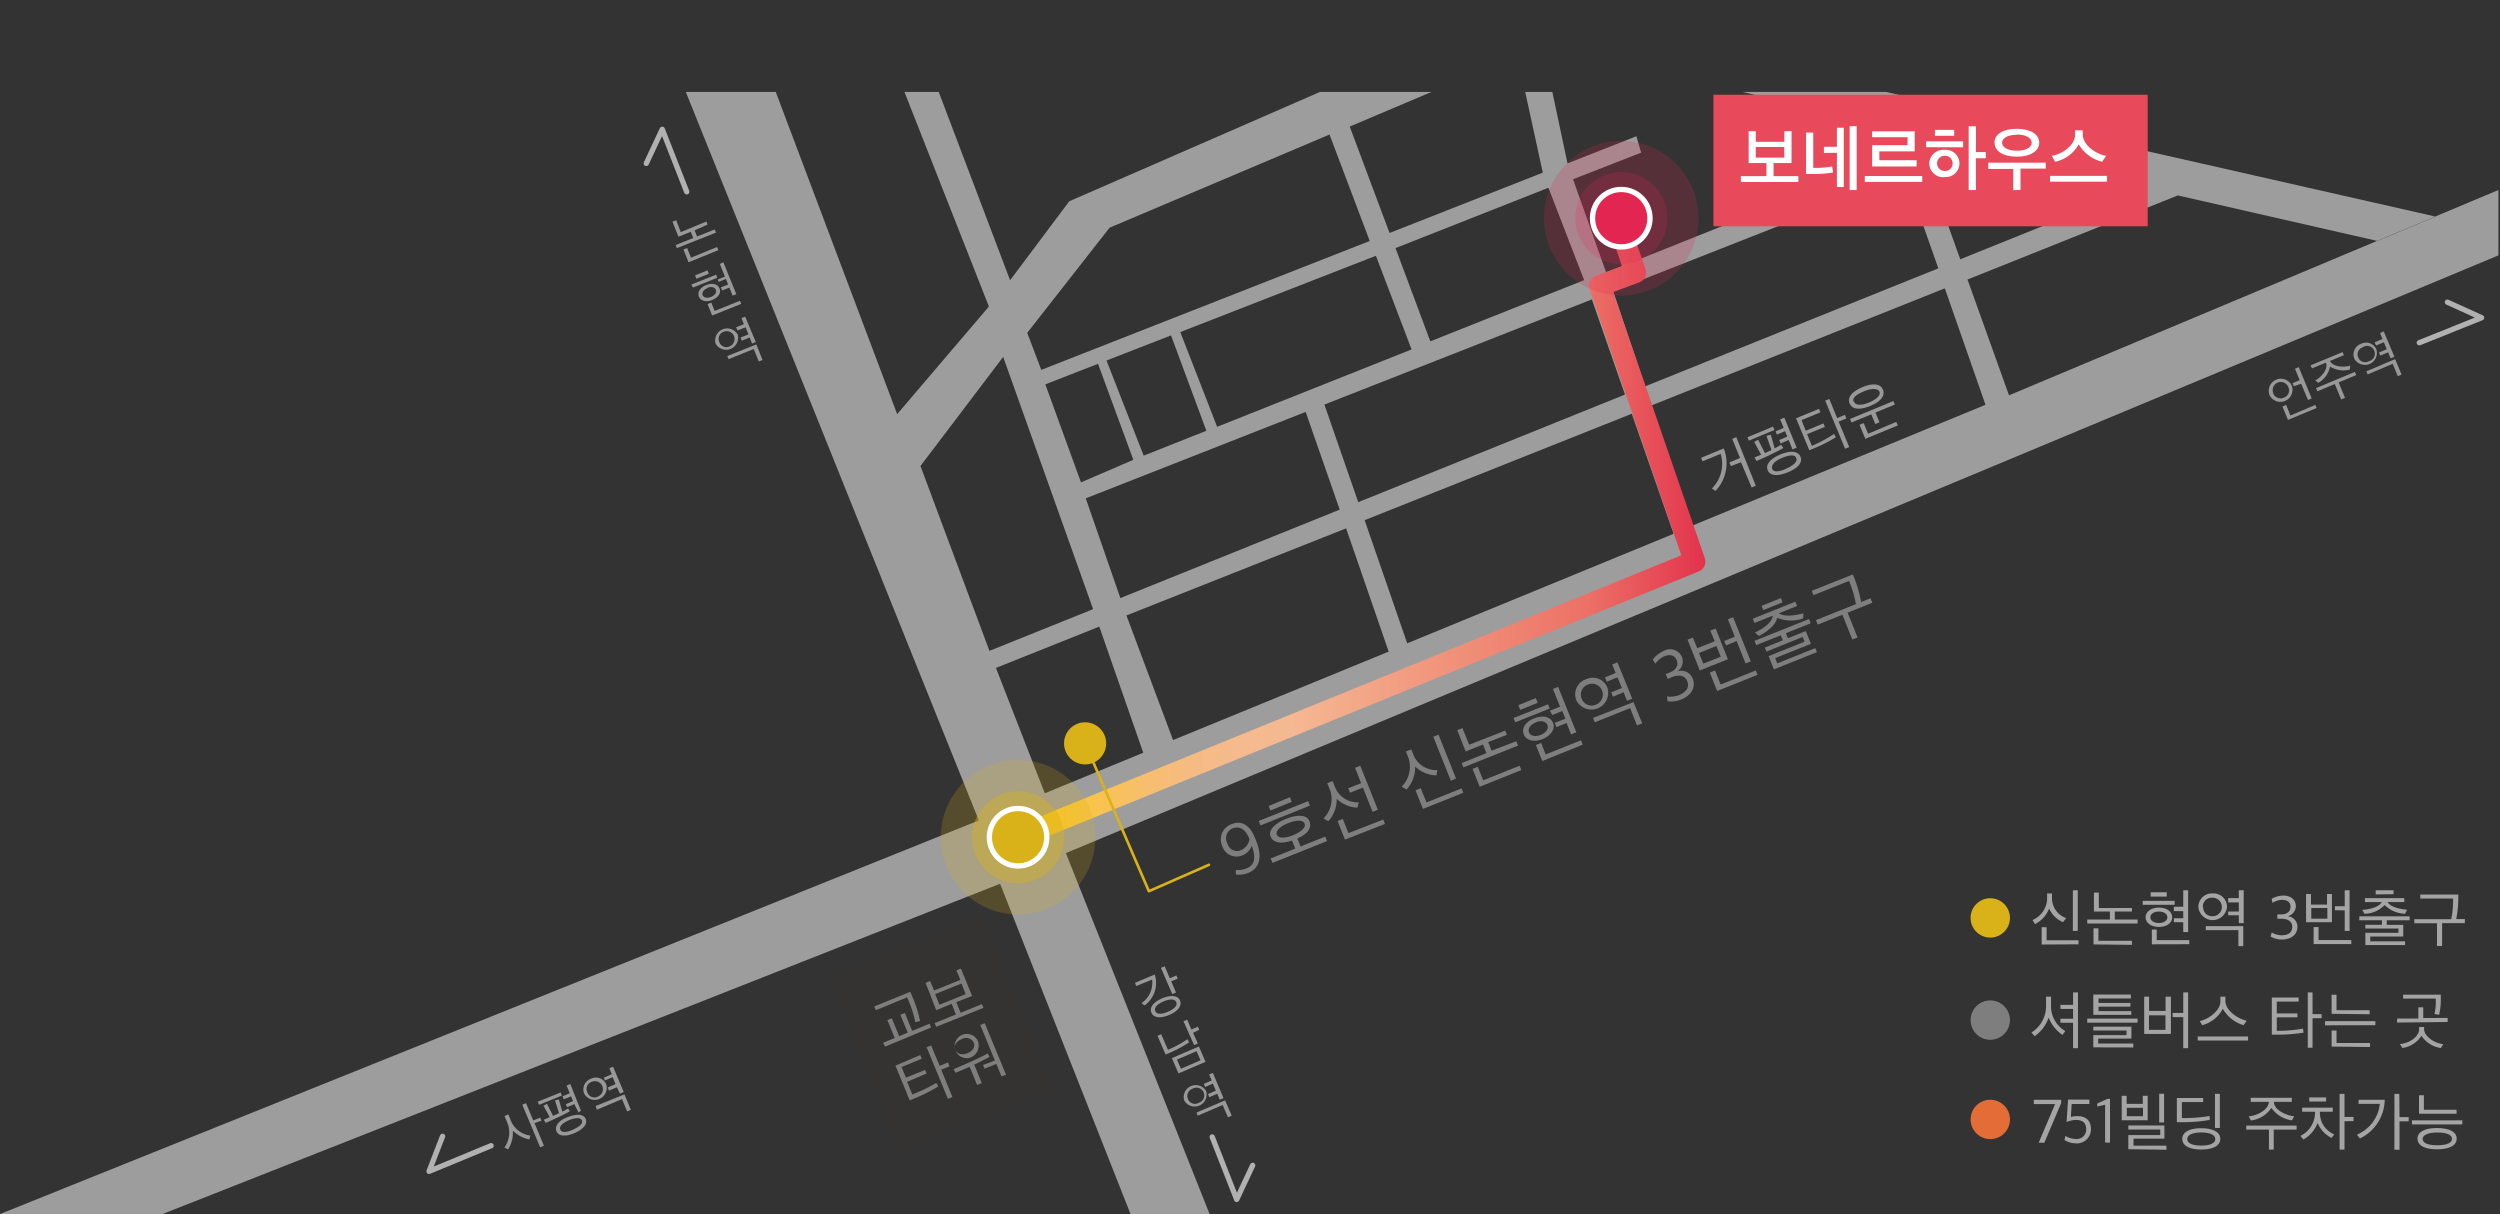 <svg id="Layer_1" data-name="Layer 1" xmlns="http://www.w3.org/2000/svg" xmlns:xlink="http://www.w3.org/1999/xlink" viewBox="0 0 234.88 114.09"><rect x="0" y="0" width="234.88" height="114.09" fill="#333333" stroke="none"/><defs><style>.cls-1,.cls-15,.cls-17{fill:none;}.cls-2{clip-path:url(#clip-path);}.cls-3{fill:#e4e4e4;fill-rule:evenodd;opacity:0.6;}.cls-4{fill:#e8495b;}.cls-5{fill:#fff;}.cls-6{fill:#989898;}.cls-7{fill:#533723;opacity:0.08;}.cls-8{fill:#7e7e7f;}.cls-9{fill:url(#linear-gradient);}.cls-10,.cls-11{fill:#e32551;}.cls-10,.cls-12{opacity:0.2;}.cls-11,.cls-14{stroke:#fff;stroke-miterlimit:10;}.cls-11,.cls-14,.cls-15{stroke-width:0.5px;}.cls-12,.cls-13,.cls-14,.cls-16{fill:#d9b118;}.cls-13{opacity:0.4;}.cls-15{stroke:#b2b1b1;}.cls-15,.cls-17{stroke-linecap:round;stroke-linejoin:round;}.cls-17{stroke:#d9b118;stroke-width:0.25px;}.cls-18{fill:#e36c37;}.cls-19{fill:#a4a4a4;}</style><clipPath id="clip-path" transform="translate(-4.04 8.64)"><rect class="cls-1" width="238.77" height="105.45"/></clipPath><linearGradient id="linear-gradient" x1="98.98" y1="42.11" x2="164.2" y2="42.11" gradientUnits="userSpaceOnUse"><stop offset="0" stop-color="#fccf00"/><stop offset="0.01" stop-color="#fcce09"/><stop offset="0.07" stop-color="#fac733"/><stop offset="0.14" stop-color="#f8c255"/><stop offset="0.2" stop-color="#f7be70"/><stop offset="0.26" stop-color="#f6bb83"/><stop offset="0.33" stop-color="#f5ba8e"/><stop offset="0.4" stop-color="#f5b992"/><stop offset="0.83" stop-color="#ec7166"/><stop offset="1" stop-color="#e3334d"/></linearGradient></defs><title>map</title><g class="cls-2"><path class="cls-3" d="M238.92,9.15,192.79,28.5l-3.9-10.88,19.76-7.9L227.41,14l5.46-2.29L148.31-7.47l-.23-1.09h-2.62l.2.88L104.5,10.27l-5.56,7.42L89.17-8.09H85.83L96.95,20.16,88.33,30.27,73.67-8.64H65L96,68.44l-92,37H19.26L98,74.39l12.27,31.07h7.43L104.18,71.51,238.92,15.29Zm-33.77-.26-16.94,6.83L183.94,3.81Zm-19,7.68L158.6,27.66l-3-8.95L183.09,7.89Zm-49.49,7.62-18.27,7.27-3.46-8.9,18.38-7.17Zm-1.51-9.52L149.52,9l3.35,8.68-14.45,5.75ZM117.38,31.83l-5.89,2.34L108,25.23l6.06-2.36Zm-6.86,2.73-4.92,2.12-3.35-9.21,4.95-1.93Zm16.19-4.5,3.2,9.18L109.3,47.55l-3.25-9.37Zm1.76-.69,25.13-9.88,3.11,8.94L131.65,38.54Zm53-26.15,1,2.74-27.53,11-3.11-8.76,6.4-2.5-.45-1.54-6.47,2.55L148.95-4.41ZM146.59-3.42l2.4,11-14.4,5.67-3.74-10Zm-38.3,16.17L128.95,4,132.73,14,101.87,26.11l-1.32-3.48ZM90.52,35.14l7.77-10.25,8.45,23.7L97,52.51ZM102.2,65.89,97.61,54.11l9.71-3.88,4.13,11.85Zm12.05-5-4.38-11.71L130.51,41l4,11.58Zm22-9.09-4-11.57,25.1-10,3.93,11.28Zm26.79-11.06-3.84-11.29,27.56-11,3.82,10.94Z" transform="translate(-4.04 8.64)"/></g><rect class="cls-4" x="160.98" y="8.9" width="40.8" height="12.36"/><path class="cls-5" d="M170.67,6.68V7.91H173v.55h-5.4V7.91H170V6.68h-1.67v-3H169v1h2.68v-1h.68v3Zm1-1.51H169v1h2.68Z" transform="translate(-4.04 8.64)"/><path class="cls-5" d="M174.31,7.71h-.59V3.82h.68V7.13A8.8,8.8,0,0,0,176.17,7l.1.57A12.12,12.12,0,0,1,174.31,7.71Zm2.31,1.22V5.72H175.4V5.15h1.22V3.36h.65V8.93Zm1.2.29v-6h.66v6Z" transform="translate(-4.04 8.64)"/><path class="cls-5" d="M179.24,8.45V7.9h5.4v.55ZM179.93,7V5h3.33V4.25h-3.33V3.7h4V5.58h-3.32v.83h3.5V7Z" transform="translate(-4.04 8.64)"/><path class="cls-5" d="M185,5.19V4.64h3.48v.56ZM186.74,8a1.3,1.3,0,0,1-1.44-1.28,1.32,1.32,0,0,1,1.44-1.28,1.28,1.28,0,1,1,0,2.55Zm-.91-4.44h1.81v.56h-1.81ZM186.74,6a.71.71,0,1,0,0,1.42.69.69,0,0,0,.75-.71A.7.7,0,0,0,186.74,6Zm2.94-.35h.93v.58h-.93V9.22H189v-6h.69Z" transform="translate(-4.04 8.64)"/><path class="cls-5" d="M193.19,9.23v-2h-2.35V6.64h5.4v.56h-2.37v2Zm.34-3.15c-1.29,0-2.1-.52-2.1-1.32s.81-1.3,2.1-1.3,2.1.53,2.1,1.3S194.83,6.08,193.53,6.08Zm0-2.06c-.86,0-1.39.32-1.39.75s.53.75,1.39.75,1.39-.31,1.39-.75S194.39,4,193.53,4Z" transform="translate(-4.04 8.64)"/><path class="cls-5" d="M196.64,8.43V7.88H202v.55Zm4.9-1.87a3.56,3.56,0,0,1-2.2-1.64,3.33,3.33,0,0,1-2.21,1.64L196.8,6c1-.15,2.2-1,2.2-2V3.6h.72V4c0,1,1.3,1.87,2.2,2Z" transform="translate(-4.04 8.64)"/><path class="cls-6" d="M165.22,37.48l-.35-.22A3.25,3.25,0,0,0,165.7,34l-1.7.7-.14-.33,2.13-.88A3.79,3.79,0,0,1,165.22,37.48Zm1.44-2.33-.14-.34,1-.42-.74-1.8.39-.16L169,37l-.39.16-1-2.37Z" transform="translate(-4.04 8.64)"/><path class="cls-6" d="M168.35,32.76l-.13-.32,2.4-1,.13.32Zm3.24.69c-.29.17-.67.36-1.11.58s-1,.46-1.41.64l-.2-.33.63-.26-.65-1.2.37-.21.64,1.26.62-.29L170,32.31l.41-.11.36,1.28a5.5,5.5,0,0,0,.61-.33Zm.41,2.29c-1,.4-1.67.31-1.88-.2s.2-1.07,1.19-1.48,1.67-.31,1.89.21S173,35.33,172,35.74Zm-.55-1.35c-.7.29-1,.65-.91,1s.63.33,1.33,0,1.06-.65.93-1S172.16,34.1,171.44,34.39Zm1-.81-.36-.88-.76.32-.13-.32.76-.32-.21-.51-.76.32-.13-.31.76-.32-.33-.8.39-.16,1.16,2.82Z" transform="translate(-4.04 8.64)"/><path class="cls-6" d="M176.35,32.13l.18.31a14.75,14.75,0,0,1-2.13,1.07l-.37.15-1.25-3,2.16-.89.13.33-1.77.73.39,1,1.67-.69.13.32-1.67.69.45,1.1A12.71,12.71,0,0,0,176.35,32.13Zm.29-1.49.73-.3.14.33-.73.3,1,2.39-.39.16L175.52,29l.39-.16Z" transform="translate(-4.04 8.64)"/><path class="cls-6" d="M179.74,29.51c-1,.4-1.7.32-1.93-.25s.23-1.12,1.21-1.53,1.7-.33,1.93.24S180.73,29.11,179.74,29.51Zm.49,1.69-.38-.91-1.86.76-.13-.33,4.07-1.68.13.33-1.82.75.38.91Zm-2-2.1c.15.37.69.37,1.4.08s1.11-.68,1-1-.7-.37-1.41-.08S178,28.73,178.2,29.11Zm1.06,3.49-.54-1.32.39-.16.41,1L182.2,31l.14.33Z" transform="translate(-4.04 8.64)"/><rect class="cls-7" x="84.72" y="79.75" width="15.41" height="17.46" transform="translate(-30.03 48.65) rotate(-21.49)"/><path class="cls-8" d="M89.8,85.1a11.33,11.33,0,0,1,.68,2.19l-.45.11a9.46,9.46,0,0,0-.58-1.9l-.18-.44-2.94,1.21-.15-.35,3.38-1.38Zm-2.6,4.59L87,89.33l1.1-.45-.69-1.68.42-.17.69,1.68.8-.33-.69-1.68.42-.17.69,1.68,1.63-.67.15.35Z" transform="translate(-4.04 8.64)"/><path class="cls-8" d="M93.88,85.51l.41,1,2-.81.15.35L92,87.83l-.15-.35,2-.81-.4-1L92,86.27,91,83.7l.43-.17.37.89,2.47-1-.37-.89.42-.17,1.05,2.57Zm.49-1.75-2.47,1,.4,1,2.47-1Z" transform="translate(-4.04 8.64)"/><path class="cls-8" d="M92,93.1l.2.33a15.82,15.82,0,0,1-2.29,1.15l-.4.16-1.34-3.26,2.33-1,.14.35-1.9.78.42,1,1.79-.73.14.34L89.27,93l.48,1.18A13.71,13.71,0,0,0,92,93.1Zm.32-1.6.78-.32.15.36-.78.32,1.05,2.57-.42.17-2-4.85.42-.17Z" transform="translate(-4.04 8.64)"/><path class="cls-8" d="M95.08,90.76a1.14,1.14,0,1,1,.85-1.55A1.21,1.21,0,0,1,95.08,90.76Zm.76,2.53-.7-1.71c-.45.21-.88.38-1.31.57l-.21-.34c.58-.24,1.1-.46,1.63-.7s1.14-.53,1.59-.78l.17.32c-.35.2-.92.49-1.44.73l.71,1.74ZM94.38,89c-.49.2-.77.6-.59,1s.66.51,1.15.31.76-.6.58-1A.8.8,0,0,0,94.38,89Zm3.75,3.48-.48-1.16-1.11.45-.14-.35L97.51,91l-1.37-3.34.42-.17,2,4.85Z" transform="translate(-4.04 8.64)"/><path class="cls-6" d="M219.36,27.59a1.14,1.14,0,0,1-2.1.88,1.14,1.14,0,0,1,2.1-.88Zm-1.75.73a.74.74,0,0,0,1,.4.72.72,0,0,0,.42-1,.76.76,0,0,0-1.41.58ZM219,30.81l-.52-1.26.35-.15.4,1,2.34-1,.12.29Zm.55-3.16-.12-.29.67-.28L219.66,26l.35-.15,1.22,2.94-.35.15-.64-1.53Z" transform="translate(-4.04 8.64)"/><path class="cls-6" d="M224.81,26.08a2.38,2.38,0,0,1-1.86-.28,2.24,2.24,0,0,1-1.1,1.53l-.29-.23c.63-.34,1.24-1.09,1-1.67l-1.31.54-.12-.29,3-1.24.12.29-1.3.54c.26.56,1.25.63,1.9.44ZM224,28.89l-.6-1.45-1.64.68-.12-.3,3.65-1.52.12.3-1.65.69.6,1.45Z" transform="translate(-4.04 8.64)"/><path class="cls-6" d="M227.31,24.2a1.13,1.13,0,0,1-2.07.87,1.06,1.06,0,0,1,.63-1.41A1.05,1.05,0,0,1,227.31,24.2Zm-1.72.72a.7.7,0,0,0,1,.38A.73.73,0,1,0,226,24,.7.7,0,0,0,225.59,24.92Zm3.48.18.6,1.45-.35.15-.48-1.16-2.36,1-.12-.29Zm-1.93-1.58.74-.31-.23-.56.35-.15,1,2.38-.35.15-.24-.57-.74.31-.12-.29.73-.31-.27-.66-.73.31Z" transform="translate(-4.04 8.64)"/><path class="cls-9" d="M100,70.87a1,1,0,0,1-.38-1.93L162,43.53l-8.62-25a1,1,0,0,1,.6-1.26l2.44-.91-.56-1.66a1,1,0,1,1,1.89-.64l.88,2.58a1,1,0,0,1-.6,1.26l-2.43.9,8.61,25a1,1,0,0,1-.57,1.25L100.35,70.8A1,1,0,0,1,100,70.87Z" transform="translate(-4.04 8.64)"/><circle class="cls-10" cx="152.32" cy="20.5" r="7.26"/><circle class="cls-10" cx="152.32" cy="20.5" r="4.33"/><circle class="cls-11" cx="152.32" cy="20.5" r="2.7"/><circle class="cls-12" cx="95.65" cy="78.66" r="7.26"/><circle class="cls-13" cx="95.65" cy="78.66" r="4.33"/><circle class="cls-14" cx="95.65" cy="78.66" r="2.7"/><polyline class="cls-15" points="229.94 28.39 233.15 29.85 233.15 29.85 227.3 32.2"/><path class="cls-6" d="M53.77,98.41a3,3,0,0,1-1.55-.83,2.85,2.85,0,0,1-.45,1.77l-.34-.18a2.44,2.44,0,0,0,.31-2.24l-.3-.72.36-.15.29.71a2.3,2.3,0,0,0,1.78,1.28Zm.49-1.53L55.14,99l-.35.15-1.68-4,.35-.15.68,1.63.65-.27.12.29Z" transform="translate(-4.04 8.64)"/><path class="cls-6" d="M54.68,95.16l-.12-.29L56.71,94l.12.29Zm2.9.6c-.26.15-.6.33-1,.52s-.88.41-1.27.58l-.18-.3.56-.24-.59-1.07.33-.19L56,96.2l.56-.26-.38-1.19.36-.1.33,1.15a5.3,5.3,0,0,0,.54-.3ZM58,97.82c-.88.37-1.49.28-1.68-.18s.18-1,1.06-1.33,1.5-.28,1.69.19S58.84,97.46,58,97.82Zm-.5-1.21c-.63.26-.94.59-.82.88s.57.29,1.2,0,.95-.59.83-.87S58.1,96.35,57.46,96.62Zm.89-.73L58,95.09l-.68.29-.12-.28.68-.29-.19-.45-.68.28-.12-.28.68-.29-.3-.72.35-.15,1,2.52Z" transform="translate(-4.04 8.64)"/><path class="cls-6" d="M61,93.25a1.13,1.13,0,0,1-2.07.87,1.06,1.06,0,0,1,.63-1.41A1.05,1.05,0,0,1,61,93.25ZM59.23,94a.7.7,0,0,0,1,.38A.73.73,0,1,0,59.64,93,.7.7,0,0,0,59.23,94Zm3.48.18.6,1.45-.35.15-.48-1.16-2.36,1L60,95.27Zm-1.93-1.58.74-.31-.23-.56.35-.15,1,2.38-.35.15L62,93.51l-.74.31-.12-.29.73-.31-.27-.66-.73.31Z" transform="translate(-4.04 8.64)"/><path class="cls-6" d="M69.3,13l.23.58,1.66-.66.12.29-3.67,1.46-.12-.29,1.65-.66-.23-.58-1.16.46-.56-1.41.35-.14L68,13.17l2.41-1,.11.29Zm-.57,3-.48-1.2.35-.14.36.91,2.45-1,.12.29Z" transform="translate(-4.04 8.64)"/><path class="cls-6" d="M69.14,18.38,69,18.09l2.32-.92.11.29Zm.33-.83-.13-.32,1.17-.47.13.32Zm1.48,2c-.54.22-1.08.1-1.25-.32s.14-.87.69-1.09,1.07-.12,1.25.32S71.51,19.3,71,19.52Zm-.45-1.12c-.34.14-.55.41-.45.66s.44.31.79.17.56-.41.46-.67S70.85,18.26,70.51,18.4ZM70.95,21l-.43-1.07.35-.14.31.78,2.38-.95.12.29Zm.52-3.38.68-.27-.48-1.19L72,16l1.22,3-.35.14-.3-.76-.68.27-.12-.29.68-.27-.21-.52-.68.27Z" transform="translate(-4.04 8.64)"/><path class="cls-6" d="M73.35,22.8a1.13,1.13,0,0,1-2.08.84,1.13,1.13,0,0,1,2.08-.84Zm-1.73.69a.7.7,0,0,0,1,.4A.73.73,0,1,0,72,22.54.7.7,0,0,0,71.62,23.49Zm3.48.23.58,1.46-.35.14-.47-1.17-2.37.95-.12-.29Zm-1.91-1.6.74-.3-.23-.57.35-.14,1,2.39-.35.14-.23-.57-.74.3-.11-.3.74-.29-.27-.67-.74.29Z" transform="translate(-4.04 8.64)"/><polyline class="cls-15" points="41.58 106.76 40.31 110.05 40.31 110.05 46.14 107.64"/><polyline class="cls-15" points="60.72 15.35 62.22 12.15 62.22 12.15 64.52 18.02"/><path class="cls-6" d="M112.53,82.92a2.6,2.6,0,0,1-.95,2.9l-.3-.21a2.3,2.3,0,0,0,1-2.22L110.8,84l-.13-.3Zm1.37,3.79c-.84.36-1.47.28-1.68-.2s.17-1,1-1.35,1.48-.29,1.68.19S114.75,86.35,113.9,86.71Zm-1.32-.35c.13.31.59.32,1.19.06s.92-.6.78-.91-.59-.32-1.2-.06S112.45,86.05,112.58,86.36Zm1.5-2.8.45,1.05-.35.15-1.07-2.47.35-.15.49,1.13.61-.26.13.29Z" transform="translate(-4.04 8.64)"/><path class="cls-6" d="M115.76,89.29a11.74,11.74,0,0,1-1.86,1l-.35.15-.76-1.76.35-.15.63,1.46a9.66,9.66,0,0,0,1.83-1Zm-1,2.92-.62-1.44,2.54-1.09.62,1.44Zm1.7-2.09-1.84.79.37.86,1.84-.79Zm-.33-1.72.45,1-.35.15-1-2.24.35-.15.39.92.61-.26.13.29Z" transform="translate(-4.04 8.64)"/><path class="cls-6" d="M117.36,93.87a1.13,1.13,0,0,1-2.06.89,1.13,1.13,0,0,1,2.06-.89Zm-1.71.74a.7.7,0,0,0,1,.37.73.73,0,1,0-.57-1.33A.7.7,0,0,0,115.65,94.6Zm3.49.13.62,1.44-.35.15-.5-1.15-2.34,1-.12-.29Zm-2-1.55.74-.32-.24-.56.35-.15,1,2.37-.35.15-.24-.56-.74.32-.12-.29.73-.32-.28-.66-.73.32Z" transform="translate(-4.04 8.64)"/><polyline class="cls-15" points="117.69 109.49 116.19 112.69 116.19 112.69 113.89 106.82"/><path class="cls-8" d="M121.95,70.08l.11.29c.61,1.52.32,2.57-.74,3a2.23,2.23,0,0,1-1.17.15v-.43a2.08,2.08,0,0,0,1-.14c.72-.29.94-.9.5-2.14a1.51,1.51,0,0,1-.88.91,1.4,1.4,0,0,1-1.88-.83,1.52,1.52,0,0,1,.81-2.08C120.65,68.39,121.45,68.85,121.95,70.08Zm-2.59.53a.93.93,0,0,0,1.31.61,1.39,1.39,0,0,0,.75-.93l0-.12c-.32-.81-.83-1.23-1.53-1A1,1,0,0,0,119.36,70.61Z" transform="translate(-4.04 8.64)"/><path class="cls-8" d="M122.47,68.91l-.17-.42,4.64-1.86.17.42Zm.93-1.4-.17-.43,2-.82.17.43Zm2.53,2.62.3.76,2.32-.93.17.42-5.13,2.05-.17-.42,2.31-.92-.3-.76c-1,.34-1.72.24-2-.34s.33-1.26,1.43-1.7,2-.39,2.22.25S126.89,69.71,125.93,70.14Zm-.86-1.44c-.66.26-1.23.69-1.07,1.09s.87.32,1.53.05,1.24-.69,1.08-1.09S125.75,68.42,125.08,68.69Z" transform="translate(-4.04 8.64)"/><path class="cls-8" d="M131.57,67.24a3,3,0,0,1-1.95-.83,3,3,0,0,1-.78,2.1l-.46-.26a2.52,2.52,0,0,0,.64-2.6l-.28-.71.5-.2.28.69a2.28,2.28,0,0,0,2.18,1.31Zm-1.17,3-.69-1.74.49-.2.53,1.33L134,68.36l.16.41ZM133,67.64l-.91-2.28-1.21.48-.17-.42,1.21-.48-.57-1.44.49-.2,1.65,4.13Z" transform="translate(-4.04 8.64)"/><path class="cls-8" d="M139,64.21a3,3,0,0,1-2-.83,3.18,3.18,0,0,1-.81,2.16l-.46-.27a2.66,2.66,0,0,0,.65-2.67l-.25-.63.5-.2.25.62a2.3,2.3,0,0,0,2.2,1.32Zm-1.27,3.15-.7-1.75.49-.2.54,1.34,3.3-1.32.16.41Zm2.62-2.65-1.65-4.13.49-.2,1.65,4.13Z" transform="translate(-4.04 8.64)"/><path class="cls-8" d="M143.86,61.08l.32.81L146.5,61l.16.41-5.13,2.05-.16-.41,2.32-.93-.32-.81-1.63.65-.79-2,.49-.2.63,1.57L145.45,60l.16.4Zm-.8,4.2-.67-1.68.49-.2.51,1.27,3.42-1.37.16.41Z" transform="translate(-4.04 8.64)"/><path class="cls-8" d="M146.4,59.22l-.16-.4,3.24-1.29.16.4Zm.47-1.17-.18-.44,1.64-.66.18.44Zm2.08,2.76c-.76.3-1.51.14-1.75-.45s.19-1.22,1-1.52,1.5-.16,1.75.44S149.72,60.5,148.94,60.81Zm-.63-1.57c-.48.19-.77.57-.63.93s.62.43,1.1.24.78-.58.64-.93S148.8,59,148.31,59.24Zm.62,3.62-.6-1.5.49-.2.43,1.08,3.32-1.33.16.41Zm.72-4.73.95-.38-.67-1.66.49-.2,1.71,4.27-.49.2-.43-1.07-.95.38-.16-.4,1-.38-.29-.73-.95.38Z" transform="translate(-4.04 8.64)"/><path class="cls-8" d="M155.07,56a1.58,1.58,0,0,1-2.92,1.17,1.49,1.49,0,0,1,.92-2A1.47,1.47,0,0,1,155.07,56Zm-2.43,1a1,1,0,0,0,1.35.56,1,1,0,1,0-.75-1.89A1,1,0,0,0,152.64,57Zm4.87.32.82,2-.49.2-.65-1.63-3.32,1.33-.16-.41ZM154.83,55l1-.42-.32-.79.49-.2L157.39,57l-.49.2-.32-.8-1,.42-.16-.41,1-.41L156,55l-1,.41Z" transform="translate(-4.04 8.64)"/><path class="cls-8" d="M160.71,57.24l-.05-.45a2.26,2.26,0,0,0,1.12-.12c.72-.29,1-.77.78-1.31s-.76-.65-1.42-.39l-.42.17-.18-.44.39-.16c.57-.23.83-.67.64-1.15s-.63-.58-1.17-.37a2.16,2.16,0,0,0-.84.7l-.24-.39a2.62,2.62,0,0,1,1-.8,1.22,1.22,0,0,1,1.74.55,1.13,1.13,0,0,1-.42,1.35,1.16,1.16,0,0,1,1.44.71c.3.76-.1,1.54-1.07,1.93A2.32,2.32,0,0,1,160.71,57.24Z" transform="translate(-4.04 8.64)"/><path class="cls-8" d="M163.74,54.35l-1.15-2.89.5-.2.41,1,1.64-.65-.41-1,.5-.2,1.15,2.89Zm1.56-2.3-1.64.66.41,1,1.64-.65Zm.07,4.23-.69-1.73.49-.2.53,1.32L169,54.35l.16.41ZM166.2,52l-.17-.42,1-.4-.65-1.63.49-.2,1.66,4.14-.49.2-.84-2.1Z" transform="translate(-4.04 8.64)"/><path class="cls-8" d="M173.45,49.46a3.35,3.35,0,0,1-2.44-.06c-.12.64-.86,1.27-1.71,1.71l-.38-.32c.86-.41,1.64-1,1.66-1.58l-1.7.68-.16-.4,4-1.6.16.4-1.7.68c.4.35,1.46.25,2.3,0Zm-2.75,4.79L170.21,53l3.37-1.35-.18-.45L170,52.58l-.15-.38,1.69-.68-.19-.47-2.31.92-.16-.4L174,49.52l.16.4-2.33.93.19.47,1.68-.67.48,1.2-3.36,1.34.2.49,3.57-1.43.15.38Zm-1-5.57-.16-.4,1.82-.73.16.4Z" transform="translate(-4.04 8.64)"/><path class="cls-8" d="M178.9,47.92l.88-.35.17.42-2.32.93.93,2.33-.49.2-.93-2.33-2.32.92-.17-.42,3.76-1.5a10.7,10.7,0,0,0-.65-2.18l-3.34,1.34-.16-.41,3.86-1.54A12.76,12.76,0,0,1,178.9,47.92Z" transform="translate(-4.04 8.64)"/><circle class="cls-16" cx="105.99" cy="61.2" r="1.98" transform="translate(35.59 172.68) rotate(-87.17)"/><polyline class="cls-17" points="101.95 69.84 107.94 83.73 113.58 81.25"/><circle class="cls-18" cx="191.03" cy="96.53" r="1.85" transform="translate(-26.71 117.09) rotate(-30)"/><path class="cls-19" d="M197.12,95.09h-2v-.4h2.57V95l-1.58,3.72h-.53Z" transform="translate(-4.04 8.64)"/><path class="cls-19" d="M198,98.46l.09-.38a1.9,1.9,0,0,0,.95.29.89.89,0,0,0,1-.93c0-.61-.36-.86-1-.86a2.43,2.43,0,0,0-.84.2l.14-2.11h2v.41h-1.66l-.08,1.22a2.67,2.67,0,0,1,.58-.08c.81,0,1.31.38,1.31,1.23a1.32,1.32,0,0,1-1.42,1.33A2,2,0,0,1,198,98.46Z" transform="translate(-4.04 8.64)"/><path class="cls-19" d="M201.82,95.15l-.74.17v-.28l.95-.44h.25v4.11h-.46Z" transform="translate(-4.04 8.64)"/><path class="cls-19" d="M203.38,96.61v-2.3h.46v.76h1.52v-.76h.46v2.3Zm2-1.17h-1.52v.79h1.52ZM204,99.33V98H207v-.52H204v-.38h3.39v1.24h-2.9V99h3.09v.38Zm2.9-2.51v-2.7h.46v2.7Z" transform="translate(-4.04 8.64)"/><path class="cls-19" d="M211.64,96.21l0,.37a14.25,14.25,0,0,1-2.67.21h-.41V94.52h2.47v.38h-2v1.5A14,14,0,0,0,211.64,96.21Zm-.79,3.15c-1.14,0-1.78-.38-1.78-1s.64-1,1.78-1,1.79.38,1.79,1S212,99.36,210.85,99.36Zm0-1.6c-.82,0-1.31.23-1.31.62s.49.61,1.31.61,1.32-.22,1.32-.61S211.68,97.76,210.85,97.76Zm1.29-.43V94.13h.46v3.21Z" transform="translate(-4.04 8.64)"/><path class="cls-19" d="M217.21,99.37V97.49h-2.13v-.38h4.73v.38h-2.15v1.88Zm2.16-2.75a2.85,2.85,0,0,1-1.93-1.17,2.69,2.69,0,0,1-1.92,1.18l-.21-.38c.86-.09,1.87-.64,1.89-1.37h-1.7V94.5h3.86v.38h-1.68c0,.74,1.1,1.27,1.9,1.36Z" transform="translate(-4.04 8.64)"/><path class="cls-19" d="M223.09,98.27a2.81,2.81,0,0,1-1.31-1.4,3,3,0,0,1-1.33,1.55l-.28-.34A2.45,2.45,0,0,0,221.54,96v-.19h-1.21v-.38h2.88v.38H222V96a2.2,2.2,0,0,0,1.35,1.94ZM221,94.85v-.39h1.58v.39Zm3.31,1.85v2.67h-.46V94.13h.46V96.3h.85v.39Z" transform="translate(-4.04 8.64)"/><path class="cls-19" d="M225.76,98.32l-.28-.36a3.53,3.53,0,0,0,2.15-2.89h-2v-.38h2.46A4.1,4.1,0,0,1,225.76,98.32Zm3.72-2h.86v.39h-.86v2.67H229V94.13h.46Z" transform="translate(-4.04 8.64)"/><path class="cls-19" d="M230.65,97v-.38h4.73V97ZM233,99.34c-1.15,0-1.83-.35-1.83-1s.69-1,1.83-1,1.85.35,1.85,1S234.16,99.34,233,99.34ZM231.31,96V94.26h.46v1.36h3.07V96Zm.34,2.36c0,.41.55.6,1.37.6s1.39-.19,1.39-.6-.55-.6-1.39-.6S231.65,98,231.65,98.36Z" transform="translate(-4.04 8.64)"/><circle class="cls-8" cx="186.99" cy="95.84" r="1.85"/><path class="cls-19" d="M197.81,88.59a3.63,3.63,0,0,1-1.3-1.62,3.47,3.47,0,0,1-1.31,1.74l-.3-.34A2.93,2.93,0,0,0,196.27,86v-1h.47v1a2.69,2.69,0,0,0,1.34,2.23Zm-.19-1.52h1.19v-.92h-1.19v-.38h1.19V84.6h.46v5.24h-.46V87.45h-1.19Z" transform="translate(-4.04 8.64)"/><path class="cls-19" d="M200.14,87.44v-.38h4.73v.38Zm.57,2.32V88.61h3.12v-.43h-3.12v-.36h3.58v1.12h-3.12v.46h3.3v.37Zm0-3.05V84.8h3.53v.37H201.2v.42h3v.35h-3v.42h3.08v.35Z" transform="translate(-4.04 8.64)"/><path class="cls-19" d="M205.49,88.5V85h.46v1.34h1.55V85H208V88.5Zm2-1.75h-1.55v1.37h1.55Zm.67.17v-.39h1V84.6h.46v5.24h-.46V86.92Z" transform="translate(-4.04 8.64)"/><path class="cls-19" d="M210.52,89.12v-.38h4.73v.38Zm4.31-1.44a3.37,3.37,0,0,1-1.95-1.54,3.12,3.12,0,0,1-1.93,1.54l-.24-.39c.85-.17,1.94-1,1.94-1.83V85h.47v.41c0,.86,1.15,1.67,2,1.85Z" transform="translate(-4.04 8.64)"/><path class="cls-19" d="M220.41,88l.05.38a16,16,0,0,1-2.55.19h-.43V85.08H220v.38h-2.05v1.11h1.94v.37h-1.94v1.27A13.7,13.7,0,0,0,220.41,88Zm.9-1.36h.85v.38h-.85v2.78h-.45V84.6h.45Z" transform="translate(-4.04 8.64)"/><path class="cls-19" d="M222.48,87.69V87.3h4.73v.38Zm.62,2V88.18h.46v1.17h3.15v.38Zm0-3.08V84.82h.46v1.45h3.11v.38Z" transform="translate(-4.04 8.64)"/><path class="cls-19" d="M229.25,87.43v-.38h2V86h.46v1H234v.38Zm4.11,2.4a2.72,2.72,0,0,1-1.82-1.15,2.59,2.59,0,0,1-1.79,1.14l-.23-.37c1-.08,1.8-.77,1.8-1.38v-.22h.47v.22c0,.6.91,1.31,1.8,1.39Zm0-4.47a6.29,6.29,0,0,1-.16,1.34l-.44-.07a4.72,4.72,0,0,0,.13-1v-.45h-3.07v-.37h3.54Z" transform="translate(-4.04 8.64)"/><circle class="cls-16" cx="186.99" cy="86.24" r="1.85"/><path class="cls-19" d="M197.86,78a2.53,2.53,0,0,1-1.3-1.28,2.73,2.73,0,0,1-1.33,1.46L195,77.8a2.28,2.28,0,0,0,1.37-1.91V75.3h.46v.57a2,2,0,0,0,1.33,1.75Zm-2,2.1V78.47h.46V79.7h3v.38Zm2.93-1.27V75h.46v3.81Z" transform="translate(-4.04 8.64)"/><path class="cls-19" d="M202.73,77v.75h2.14v.38h-4.73v-.38h2.13V77h-1.5V75.22h.46v1.45h3.11V77Zm-2,3.09V78.58h.46v1.17h3.15v.38Z" transform="translate(-4.04 8.64)"/><path class="cls-19" d="M205.35,76.37V76h3v.37Zm1.52,2.08c-.7,0-1.25-.37-1.25-.91s.54-.91,1.25-.91,1.25.35,1.25.91S207.58,78.45,206.87,78.45Zm0-1.45c-.44,0-.8.21-.8.54s.35.54.8.54.8-.21.8-.54S207.31,77,206.87,77Zm-.77-1.4v-.41h1.51v.41Zm.11,4.48V78.69h.46v1h3.06v.38Zm2.07-3.53h.88V75h.46v3.93h-.46V78h-.88v-.37h.88v-.67h-.88Z" transform="translate(-4.04 8.64)"/><path class="cls-19" d="M213.27,76.57a1.35,1.35,0,0,1-2.69,0,1.27,1.27,0,0,1,1.35-1.27A1.26,1.26,0,0,1,213.27,76.57Zm-2.24,0a.84.84,0,0,0,.89.87.87.87,0,1,0,0-1.74A.84.84,0,0,0,211,76.57Zm3.77,1.8v1.88h-.46v-1.5h-3.06v-.38Zm-1.42-2.63h1V75h.46v3.09h-.46v-.74h-1V77h1v-.86h-1Z" transform="translate(-4.04 8.64)"/><path class="cls-19" d="M217.37,79.35l.1-.38a1.94,1.94,0,0,0,.93.26c.67,0,1-.29,1-.79s-.4-.76-1-.76H218v-.41h.36c.52,0,.88-.26.88-.71s-.32-.66-.81-.66a1.86,1.86,0,0,0-.89.29l-.07-.38a2.22,2.22,0,0,1,1.06-.31c.72,0,1.21.37,1.21,1a1,1,0,0,1-.77.94,1,1,0,0,1,.92,1c0,.7-.57,1.19-1.46,1.19A2,2,0,0,1,217.37,79.35Z" transform="translate(-4.04 8.64)"/><path class="cls-19" d="M220.7,78V75.35h.46v1h1.51v-1h.46V78Zm2-1.33h-1.51v1h1.51Zm-1.29,3.39v-1.6h.46v1.22h3.08v.38Zm2-3.18V76.5h.92V75h.46v3.82h-.46V76.89Z" transform="translate(-4.04 8.64)"/><path class="cls-19" d="M226.27,80.15V79h3.11V78.6h-3.11v-.35h1.56v-.43H225.7v-.37h4.73v.37h-2.15v.43h1.55v1.1h-3.1v.45H230v.35ZM230,77.21a2.87,2.87,0,0,1-1.92-.82,2.65,2.65,0,0,1-1.9.82l-.2-.37c.82-.05,1.64-.31,1.82-.73h-1.57v-.37h3.7v.37h-1.57c.2.41,1.08.67,1.83.72Zm-2.76-1.82V75h1.68v.37Z" transform="translate(-4.04 8.64)"/><path class="cls-19" d="M234.81,77.71h.81v.38h-2.14v2.15H233V78.1h-2.13v-.38h3.47a9.13,9.13,0,0,0,.17-1.94h-3.08v-.38H235A10.94,10.94,0,0,1,234.81,77.71Z" transform="translate(-4.04 8.64)"/></svg>